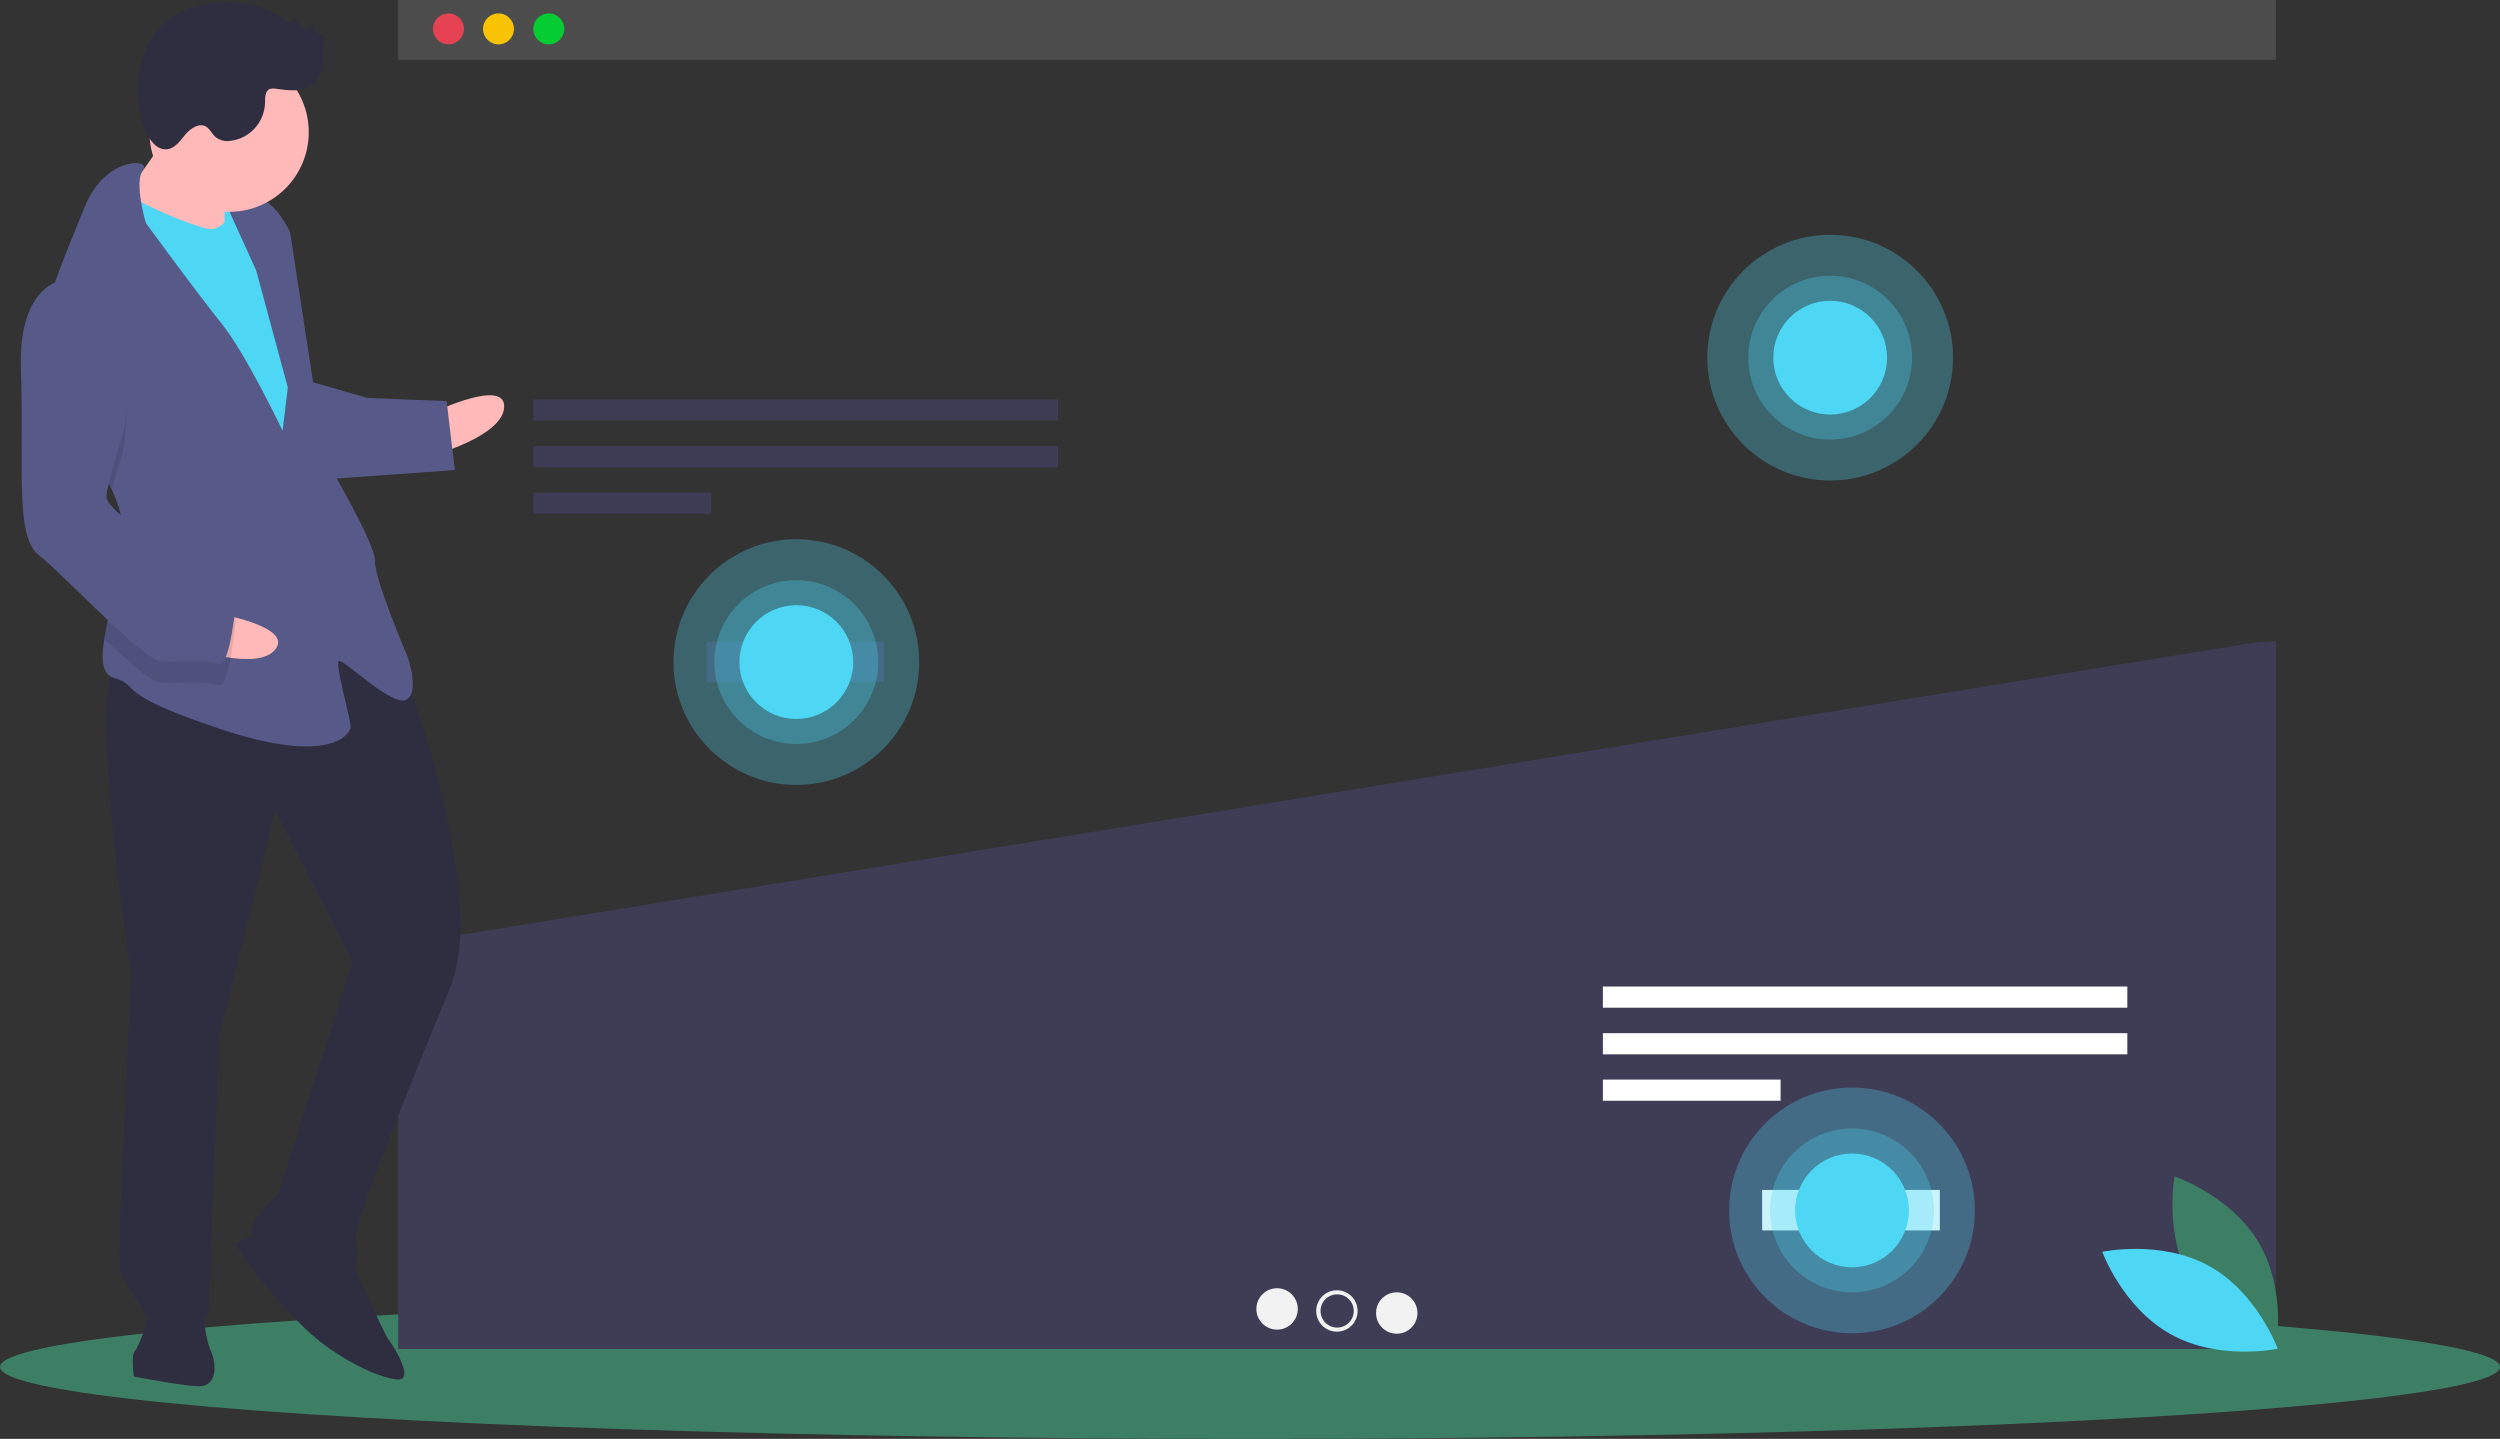 <?xml version="1.0" encoding="utf-8"?>
<!-- Generator: Adobe Illustrator 25.0.0, SVG Export Plug-In . SVG Version: 6.00 Build 0)  -->
<svg version="1.1" id="f0a8f4ba-cc2b-4400-9e08-d246a0bad060"
	 xmlns="http://www.w3.org/2000/svg" xmlns:xlink="http://www.w3.org/1999/xlink" x="0px" y="0px" viewBox="0 0 1098.8 632.4"
	 style="enable-background:new 0 0 1098.8 632.4;" xml:space="preserve">
<rect x="0" y="0" width="1098.8" height="632.4" fill="#333333" stroke="none"/>
<style type="text/css">
	.st0{fill:#3D7F64;}
	.st1{fill:#4C4C4C;}
	.st2{fill:#E54353;}
	.st3{fill:#F8C205;}
	.st4{fill:#04CC32;}
	.st5{fill:#3F3D56;}
	.st6{fill:#FFFFFF;}
	.st7{fill:#F2F2F2;}
	.st8{opacity:0.3;fill:#4ED7F5;enable-background:new    ;}
	.st9{fill:#4ED7F5;}
	.st10{fill:#FFB9B9;}
	.st11{fill:#2F2E41;}
	.st12{fill:#575A89;}
	.st13{opacity:0.1;enable-background:new    ;}
</style>
<ellipse class="st0" cx="549.4" cy="600.8" rx="549.4" ry="31.6"/>
<rect x="175" y="0" class="st1" width="825.3" height="26.3"/>
<circle class="st2" cx="197.1" cy="12.7" r="6.8"/>
<circle class="st3" cx="219.1" cy="12.7" r="6.8"/>
<circle class="st4" cx="241.2" cy="12.7" r="6.8"/>
<polygon class="st5" points="175.6,415.3 175,415.8 175,592.9 1000.3,592.9 1000.3,281.8 990.4,282.5 "/>
<rect x="234.5" y="175.6" class="st5" width="230.5" height="9.3"/>
<rect x="234.5" y="196.1" class="st5" width="230.5" height="9.3"/>
<rect x="234.5" y="216.5" class="st5" width="78.1" height="9.3"/>
<rect x="704.5" y="433.6" class="st6" width="230.5" height="9.3"/>
<rect x="704.5" y="454.1" class="st6" width="230.5" height="9.3"/>
<rect x="704.5" y="474.5" class="st6" width="78.1" height="9.3"/>
<circle class="st7" cx="561.3" cy="575.3" r="9.1"/>
<circle class="st7" cx="587.6" cy="576.2" r="9.1"/>
<circle class="st7" cx="613.9" cy="577.1" r="9.1"/>
<circle class="st5" cx="587.7" cy="576.2" r="7.3"/>
<rect x="310.5" y="282" class="st5" width="78.1" height="17.8"/>
<rect x="774.5" y="523" class="st6" width="78.1" height="17.8"/>
<circle class="st8" cx="350" cy="291" r="54"/>
<circle class="st8" cx="350" cy="291" r="36"/>
<circle class="st9" cx="350" cy="291" r="25"/>
<circle class="st8" cx="804.4" cy="157.2" r="54"/>
<circle class="st8" cx="804.4" cy="157.2" r="36"/>
<circle class="st9" cx="804.4" cy="157.2" r="25"/>
<circle class="st8" cx="814" cy="532" r="54"/>
<circle class="st8" cx="814" cy="532" r="36"/>
<circle class="st9" cx="814" cy="532" r="25"/>
<rect x="87.3" y="84.4" transform="matrix(3.874888e-02 -0.999 0.999 3.874888e-02 2.22 193.316)" class="st9" width="28.6" height="22.2"/>
<path class="st10" d="M191.3,180.9c0,0,30.8-14.7,30.3-2s-31,21.1-31,21.1L191.3,180.9z"/>
<path class="st11" d="M174.4,288.3c0,0,14.5,35.5,19.9,61.2s13.5,60.9,3,86s-40.4,98.6-40.7,106.5s2.6,16-3.8,15.8
	s-40.9-11.1-42.3-16s11.8-17,11.8-17l32.6-102.1l-34-66.5l-24.5,99.2l-4.8,123.8c0,0-23.6-7.3-27-1c0,0-10.6-14.7-11.9-21.1
	s5-128.6,5-128.6S36,289.3,53.5,290S139.4,248.8,174.4,288.3z"/>
<path class="st11" d="M153.1,551.4c0,0,16.1,35.6,17.6,37.3s12,18,4.1,17.6s-26.7-9-40.5-22.2s-32-36.2-30.3-37.7s12.9-5.9,12.9-5.9
	L153.1,551.4z"/>
<path class="st11" d="M88.7,571.2c0,0,1,15.9,3.9,22.4s2.6,16-5.4,15.7S58.8,605,58.8,605s-1.2-9.6,0.4-11.1s8.7-18.7,5.7-23.6
	S88.7,571.2,88.7,571.2z"/>
<path class="st10" d="M77,54c0,0-16.9,26.4-23.5,32.5s12,19.5,12,19.5l33.2,4.5c0,0-0.4-30.2,1.3-33.3S77,54,77,54z"/>
<path class="st9" d="M105.8,88.5c0,0-6.8,12.5-13.2,12.2S53.4,86.5,52,81.7s-10.9,34.6-10.9,34.6l80.4,141.4l19.6-13.5l-9.5-83
	l-7.8-44.8L105.8,88.5z"/>
<path class="st12" d="M49.1,215.1c3.2,6.7,5.2,13.7,4.9,20.9c0,0.3,0,0.6-0.1,1c-0.8,14.7-6.2,31.7-8.1,44c-1.4,8.9-1,15.3,4.2,16.9
	c12.6,3.7-1.8,6.3,46.8,22.5s57.2,2.2,57.3-1s-6.9-27.3-5.2-28.8s23.1,20,29.5,17s0.7-19.1,0.7-19.1s-14.6-34-14.3-41.9
	s-22.1-45.4-22.1-45.4l-15.2-99.2c0,0-5.9-12.9-13.7-14.8s-14.4,2.6-14.4,2.6l13.2,29.1l13.9,51.4l-2.3,19c0,0-16.2-34-26.8-47.1
	S64.1,98,64.1,98s-5.3-17.8-1.3-23.2c4-5.3-16.6-6.1-25.4,15.8c-4.7,11.6-12.2,28.9-17,45.1c-4.2,14.3-6.2,27.6-2,35.3
	C24.8,182.6,40.9,198,49.1,215.1z"/>
<path class="st13" d="M18.4,171c6.4,11.7,22.5,27,30.7,44.1c2.1-7.7,4.8-15.7,4.8-15.7s10-53.7-19.6-67.5c-4.9-0.5-9.8,0.9-13.8,3.9
	C16.2,150,14.2,163.3,18.4,171z"/>
<path class="st12" d="M136.2,167.6l25.2,7.3l34.9,1.4l3.6,30.3l-57.4,4.1C142.4,210.8,128.1,170.5,136.2,167.6z"/>
<path class="st10" d="M95.1,269.6c0,0,33.7,5.6,26,15.7s-37.5-0.5-37.5-0.5L95.1,269.6z"/>
<path class="st13" d="M54,236.9c-0.8,14.7-6.2,31.7-8.1,44c10.7,10.1,20.9,19.1,24.8,19.2c7.9,0.3,20.7-0.8,25.4,1
	s7.5-28.3,7.5-28.3s-2.8-9.6-15.3-14.9C79.7,254.4,63.5,244.8,54,236.9z"/>
<path class="st12" d="M34.6,122.3c0,0-26.9-4.2-25.4,40.4s-2.8,73,8,81.4S63,290.4,71,290.7s20.7-0.8,25.4,1s7.5-28.3,7.5-28.3
	s-2.8-9.6-15.3-14.9s-42-23.9-41.8-30.2s7.5-28.3,7.5-28.3S64.2,136.2,34.6,122.3z"/>
<circle class="st10" cx="100.7" cy="58.1" r="35"/>
<path class="st11" d="M124.2,8c0.8,0.7,1.9,1.2,2.9,1.5c1.1,0.2,2.2-0.5,2.4-1.7c0.8,1.7,1.7,3.4,3.3,4.3s4.2,0.1,4.4-1.7
	c0.2,1.4,0.9,2.7,1.8,3.7c1,1,2.9,1.2,3.7,0.1c-0.7,3.9-0.3,7.9-0.5,11.9s-1.3,8.2-4.3,10.8c-4.4,3.8-10.9,2.9-16.7,2.1
	c-0.9-0.2-1.8-0.1-2.6,0.1c-2.2,0.9-2.1,3.9-2.1,6.3c-0.4,8.5-6.8,15.5-15.2,16.5c-2.3,0.4-4.6-0.2-6.5-1.6
	c-1.6-1.4-2.5-3.6-4.3-4.7c-3-1.7-6.7,0.8-9,3.5s-4.4,6-7.9,6.5c-4.6,0.6-8-4-9.7-8.3c-4.7-12.1-4.4-25.6,1-37.5
	C74.5-0.9,107-4.1,124.2,8z"/>
<path class="st0" d="M963.2,563.8c12.3,21,37.1,29.3,37.1,29.3s4.9-25.7-7.4-46.7s-37.1-29.3-37.1-29.3S950.9,542.8,963.2,563.8z"/>
<path class="st9" d="M970.9,556.4c21.3,11.8,30.2,36.4,30.2,36.4s-25.6,5.5-46.9-6.3S924,550.2,924,550.2S949.6,544.7,970.9,556.4z"
	/>
</svg>
